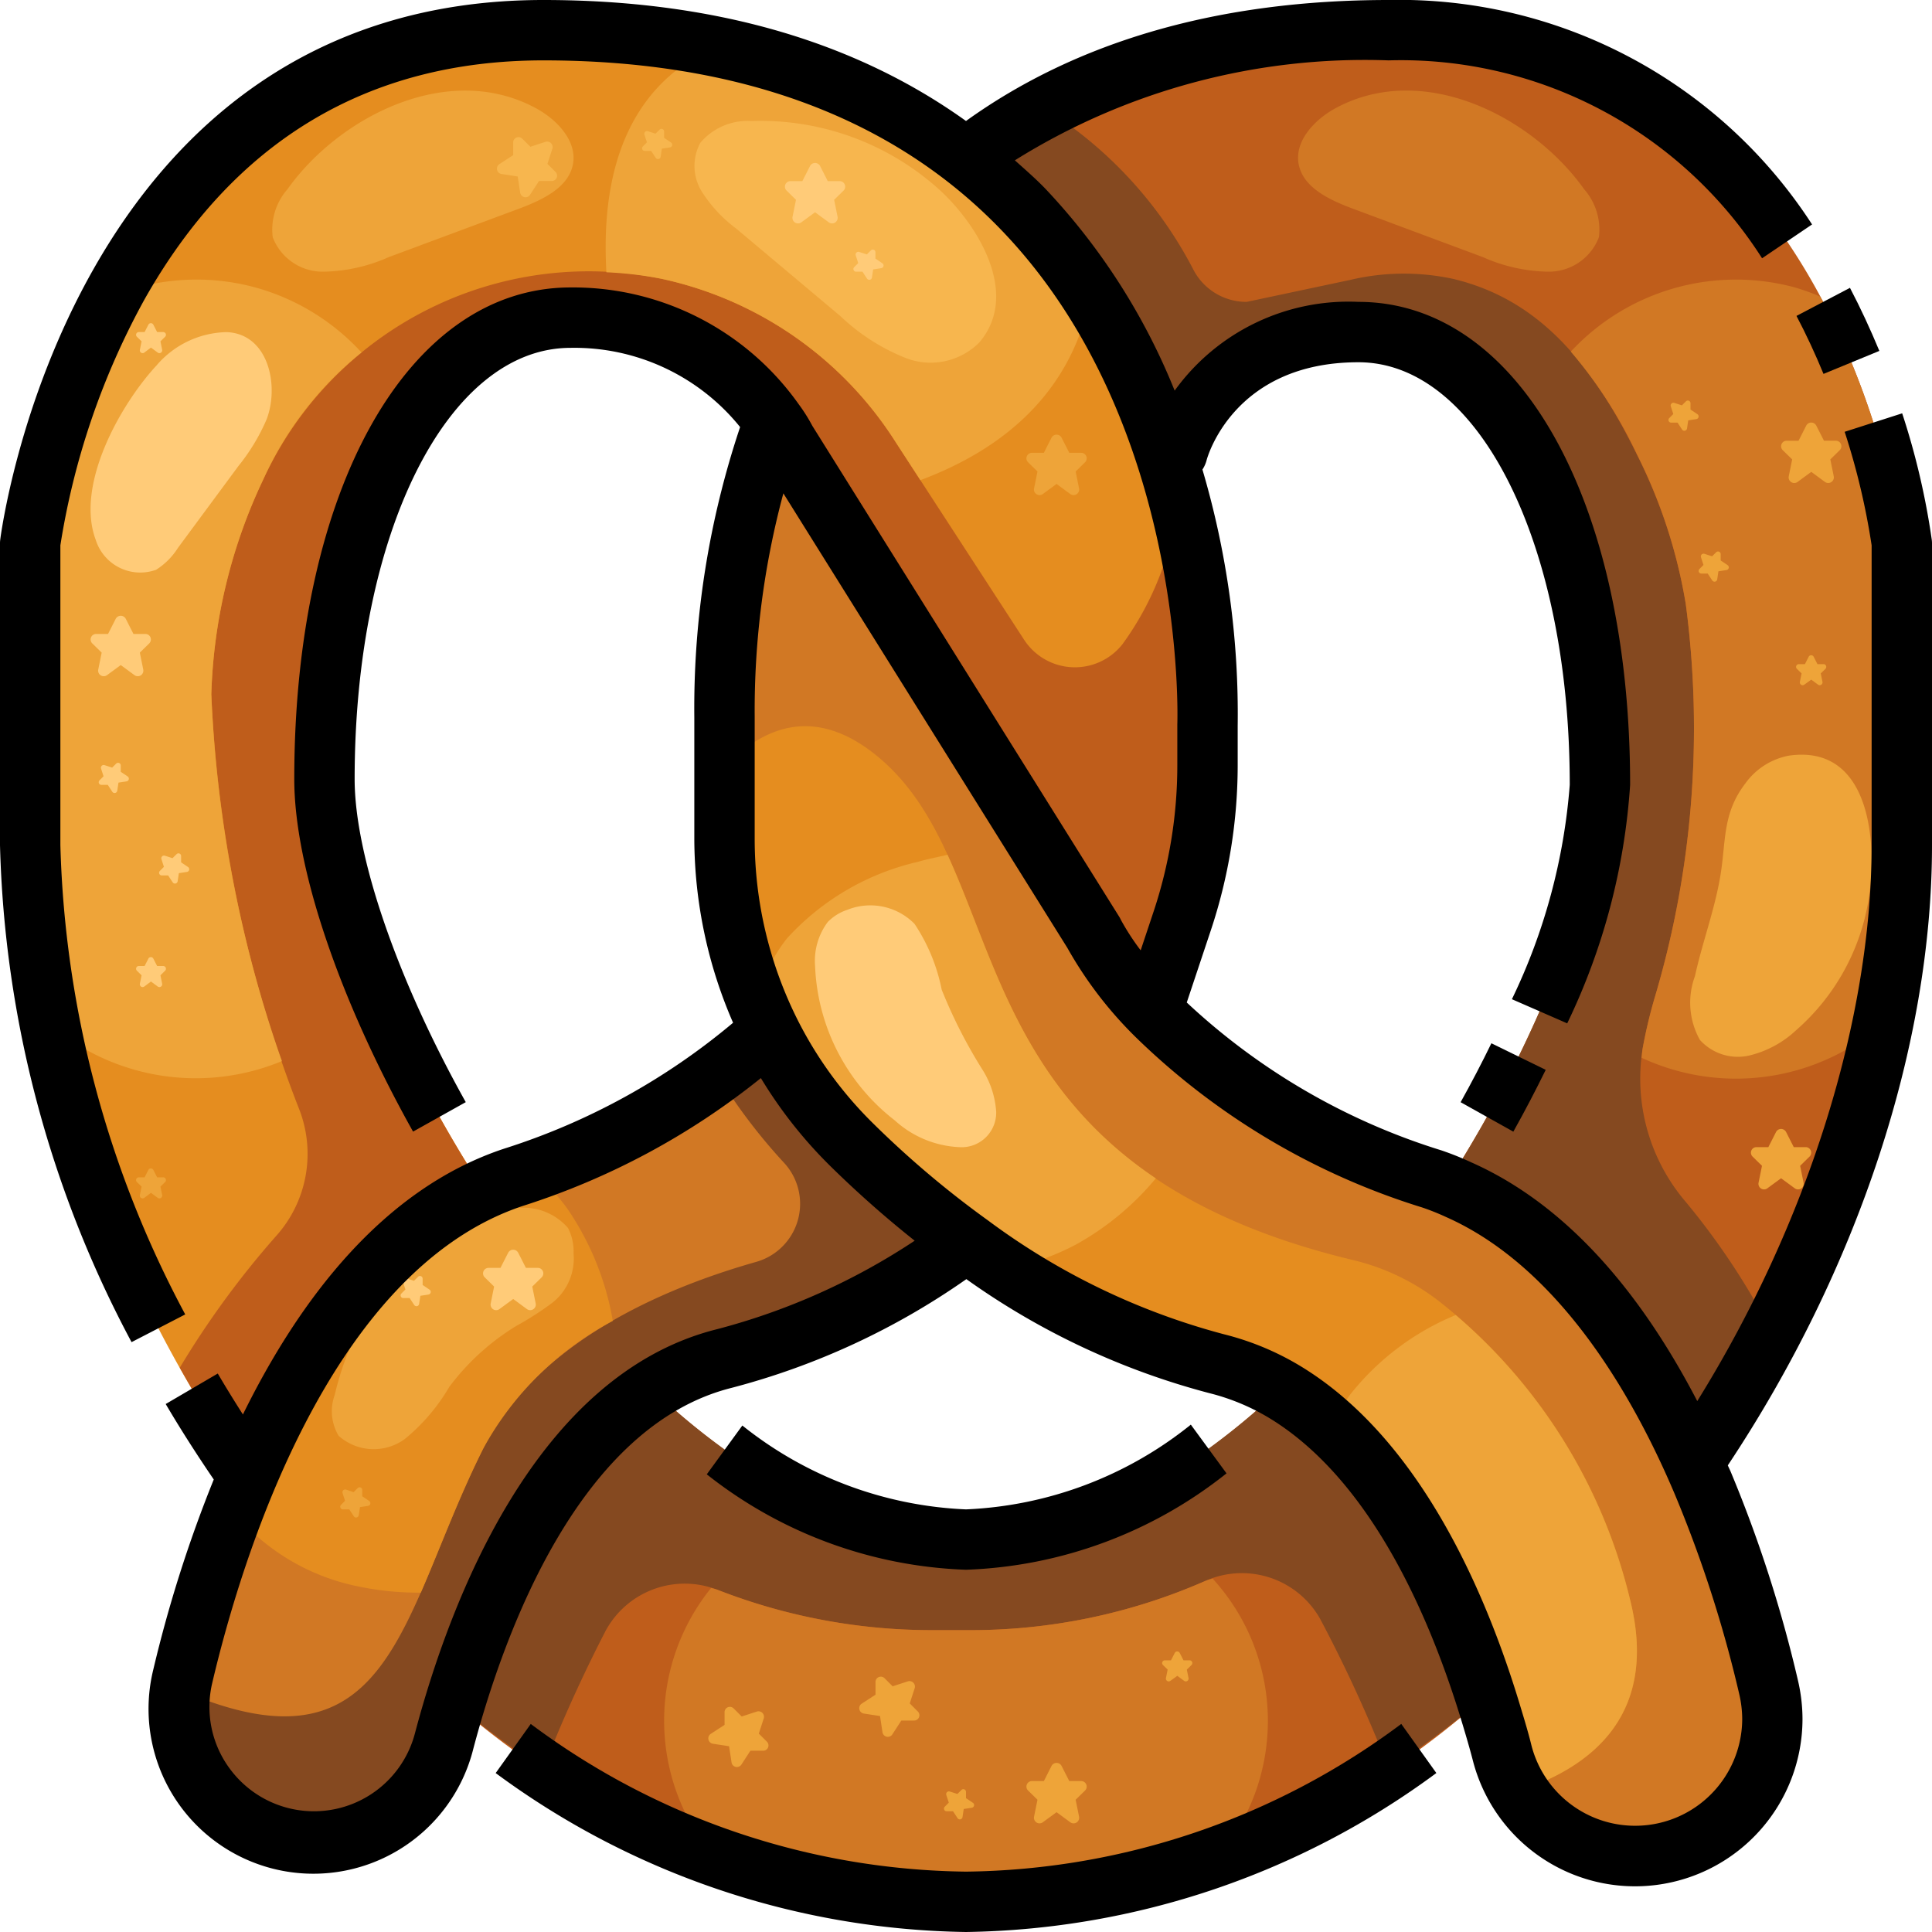 <svg xmlns="http://www.w3.org/2000/svg" viewBox="0 0 64 64"><g id="_24-Pretzel" data-name="24-Pretzel"><path d="M28.22,37.93a33.193,33.193,0,0,0,3.79,3.22A23.562,23.562,0,0,1,24,45a8.086,8.086,0,0,0-2.39,1.03c-3.48,2.22-5.48,6.87-6.54,10.4-.13.43-.25.84-.35,1.23a4.462,4.462,0,0,1-8.78-1.11,4.591,4.591,0,0,1,.12-1.03A41.562,41.562,0,0,1,8.2,48.88c1.75-4.11,4.29-7.85,7.8-9.48a8.684,8.684,0,0,1,1-.4,22.561,22.561,0,0,0,8.48-4.86A14.1,14.1,0,0,0,28.22,37.93Z" style="fill:#d17824"/><path d="M47.92,39.23c.13.06.26.11.39.17,3.45,1.53,5.99,5.06,7.79,9.03.11.23.21.46.31.7a42.063,42.063,0,0,1,2.18,6.76,4.834,4.834,0,0,1,.12,1.05,4.547,4.547,0,0,1-8.95,1.13c-.1-.39-.22-.81-.35-1.25-.05-.16-.1-.32-.15-.49-1.11-3.53-3.13-7.95-6.52-10.11a3.791,3.791,0,0,0-.34-.2,8.495,8.495,0,0,0-2.09-.85,23.975,23.975,0,0,1-8.16-3.92,1.7,1.7,0,0,1-.14-.1,33.193,33.193,0,0,1-3.79-3.22,14.1,14.1,0,0,1-2.74-3.79A14.3,14.3,0,0,1,24,27.8V23.77a28.733,28.733,0,0,1,1.64-9.8,3.835,3.835,0,0,1,.4.63L36.23,30.9a11.187,11.187,0,0,0,1.94,2.58c.06.07.12.13.19.2a22.5,22.5,0,0,0,9.08,5.38C47.6,39.11,47.76,39.17,47.92,39.23Z" style="fill:#e58d1f"/><path d="M42.74,46.22c3.39,2.16,5.41,6.58,6.52,10.11l-.33.1A26.451,26.451,0,0,1,32,63a26.451,26.451,0,0,1-16.93-6.57c1.06-3.53,3.06-8.18,6.54-10.4C24.73,48.98,28.31,51,32,51s7.27-2.02,10.39-4.97l.01-.01A3.791,3.791,0,0,1,42.74,46.22Z" style="fill:#bf5d1b"/><path d="M45,11c-5,0-6,4-6,4h-.39A20.225,20.225,0,0,0,32,5.23C35.21,2.72,39.71,1,46,1,61,1,63,18,63,18V28c0,6.56-2.54,14.06-6.9,20.43-1.8-3.97-4.34-7.5-7.79-9.03-.13-.06-.26-.11-.39-.17C51.05,34.35,53,29.13,53,26,53,18,50,11,45,11Z" style="fill:#bf5d1b"/><path d="M39.16,30.51l-.99,2.97a11.187,11.187,0,0,1-1.94-2.58L26.04,14.6a3.835,3.835,0,0,0-.4-.63,8.088,8.088,0,0,0-6.74-3.45c-5.09,0-8.15,7.14-8.15,15.29,0,3.21,2.02,8.58,5.25,13.58v.01c-3.51,1.63-6.05,5.37-7.8,9.48C3.66,42.41,1,34.71,1,28V18S3,1,18,1c6.29,0,10.79,1.72,14,4.23A20.225,20.225,0,0,1,38.61,15,28.314,28.314,0,0,1,40,24v1.35A16.124,16.124,0,0,1,39.16,30.51Z" style="fill:#e58d1f"/><path d="M28.22,37.93a14.1,14.1,0,0,1-2.74-3.79,19.122,19.122,0,0,1-1.732,1.434,18.567,18.567,0,0,0,2.24,2.962,2,2,0,0,1-.957,3.271C21.89,42.7,17.752,44.5,16,48c-2.761,5.522-2.987,11.037-10.02,7.984a4.32,4.32,0,0,0-.04.566,4.462,4.462,0,0,0,8.78,1.11c.1-.39.22-.8.35-1.23,1.06-3.53,3.06-8.18,6.54-10.4A8.086,8.086,0,0,1,24,45a23.562,23.562,0,0,0,8.01-3.85A33.193,33.193,0,0,1,28.22,37.93Z" style="fill:#854920"/><path d="M45.438,48.727a11.354,11.354,0,0,0-2.7-2.507,3.791,3.791,0,0,0-.34-.2l-.01.01A23.408,23.408,0,0,1,39.3,48.5,13.271,13.271,0,0,1,32,51a13.271,13.271,0,0,1-7.3-2.5,23.408,23.408,0,0,1-3.09-2.47,11.938,11.938,0,0,0-3.325,3.344A25.77,25.77,0,0,0,15.07,56.43,32.08,32.08,0,0,0,17.992,58.6a48.464,48.464,0,0,1,2.064-4.566,2.978,2.978,0,0,1,3.726-1.363A19.493,19.493,0,0,0,31,54h1a19.325,19.325,0,0,0,7.908-1.621,2.975,2.975,0,0,1,3.823,1.248A46.534,46.534,0,0,1,46.008,58.6,32.08,32.08,0,0,0,48.93,56.43l.33-.1A23.781,23.781,0,0,0,45.438,48.727Z" style="fill:#854920"/><path d="M39.035,16.452a9.882,9.882,0,0,1-1.855,4.892,2.006,2.006,0,0,1-3.254-.15l-4.237-6.519a12.247,12.247,0,0,0-7.748-5.434A11.876,11.876,0,0,0,8.724,15.876,17.783,17.783,0,0,0,7,23,42.893,42.893,0,0,0,9.921,36.77a4.074,4.074,0,0,1-.789,4.191,29.591,29.591,0,0,0-3.177,4.346c.686,1.221,1.434,2.417,2.245,3.573a23.323,23.323,0,0,1,4.206-6.8A11.774,11.774,0,0,1,16,39.4v-.01c-3.23-5-5.25-10.37-5.25-13.58,0-8.15,3.06-15.29,8.15-15.29a8.088,8.088,0,0,1,6.74,3.45,3.835,3.835,0,0,1,.4.63L36.23,30.9a11.187,11.187,0,0,0,1.94,2.58l.481-1.444.509-1.526A16.124,16.124,0,0,0,40,25.35V24A28.084,28.084,0,0,0,39.035,16.452Z" style="fill:#bf5d1b"/><path d="M54.807,33.071A31.252,31.252,0,0,0,55.842,20a17.287,17.287,0,0,0-1.627-4.96c-1.491-3.028-3.24-5.122-6.072-5.8a7.713,7.713,0,0,0-3.4.029L41.3,10a1.979,1.979,0,0,1-1.769-1.069,13.748,13.748,0,0,0-4.966-5.364A17.848,17.848,0,0,0,32,5.23,20.225,20.225,0,0,1,38.61,15H39s1-4,6-4,8,7,8,15c0,3.13-1.95,8.35-5.08,13.23.13.06.26.11.39.17a11.126,11.126,0,0,1,2.767,1.812A21.088,21.088,0,0,1,56.1,48.43a42.171,42.171,0,0,0,2.584-4.318,23.8,23.8,0,0,0-2.838-4.294,6.281,6.281,0,0,1-1.43-5.093A16.352,16.352,0,0,1,54.807,33.071Z" style="fill:#854920"/><path d="M58.59,55.89a42.063,42.063,0,0,0-2.18-6.76c-.1-.24-.2-.47-.31-.7-1.8-3.97-4.34-7.5-7.79-9.03-.13-.06-.26-.11-.39-.17-.16-.06-.32-.12-.48-.17a22.5,22.5,0,0,1-9.08-5.38c-.07-.07-.13-.13-.19-.2a11.187,11.187,0,0,1-1.94-2.58L26.04,14.6a3.835,3.835,0,0,0-.4-.63A28.733,28.733,0,0,0,24,23.77v1.641c1.3-1.361,2.987-2.021,5-.411,4.867,3.894,2.154,13.473,15.843,16.746a7.49,7.49,0,0,1,2.842,1.371A17.881,17.881,0,0,1,54,53c.931,3.722-1.17,5.495-3.683,6.328A4.535,4.535,0,0,0,58.71,56.94,4.834,4.834,0,0,0,58.59,55.89Z" style="fill:#d17824"/><path d="M11.84,52.547a9.72,9.72,0,0,0,2.1.211C14.564,51.328,15.167,49.666,16,48a10.479,10.479,0,0,1,4.3-4.244,9.394,9.394,0,0,0-1.337-3.462,5.455,5.455,0,0,0-1.395-1.5c-.192.069-.371.141-.569.207a8.684,8.684,0,0,0-1,.4c-3.51,1.63-6.05,5.37-7.8,9.48-.167.395-.319.8-.472,1.2A7.236,7.236,0,0,0,11.84,52.547Z" style="fill:#e58d1f"/><path d="M38.288,39.035c-4.557-3.064-5.366-7.382-6.9-10.718-.332.076-.666.141-.993.235a8.419,8.419,0,0,0-4.322,2.53,5.324,5.324,0,0,0-1.008,2.085c.133.327.257.656.414.973a14.1,14.1,0,0,0,2.74,3.79,33.193,33.193,0,0,0,3.79,3.22,1.7,1.7,0,0,0,.14.1c.38.273.775.539,1.177.8a8.679,8.679,0,0,0,2.3-.814A9.272,9.272,0,0,0,38.288,39.035Z" style="fill:#eea439"/><path d="M54,53a17.9,17.9,0,0,0-5.777-9.438,8.648,8.648,0,0,0-3.491,2.628,7.48,7.48,0,0,0-.657,1.067c2.595,2.348,4.23,6.036,5.185,9.073.05.17.1.33.15.49.13.44.25.86.35,1.25a4.6,4.6,0,0,0,.827,1.634c-.1-.122-.187-.245-.27-.376C52.83,58.5,54.931,56.722,54,53Z" style="fill:#eea439"/><path d="M40.169,52.292c-.087.029-.176.049-.261.087A19.325,19.325,0,0,1,32,54H31a19.493,19.493,0,0,1-7.218-1.331c-.074-.03-.15-.043-.225-.066a6.994,6.994,0,0,0,.047,8.856,23.643,23.643,0,0,0,16.792,0,6.983,6.983,0,0,0-.227-9.167Z" style="fill:#d17824"/><path d="M9.339,35.15A41.779,41.779,0,0,1,7,23a17.783,17.783,0,0,1,1.724-7.124,11.433,11.433,0,0,1,3.252-4.2A7.461,7.461,0,0,0,8.432,9.515h0A7.418,7.418,0,0,0,3.71,9.81,25.728,25.728,0,0,0,1,18V28a29.668,29.668,0,0,0,.637,5.926A7.453,7.453,0,0,0,9.339,35.15Z" style="fill:#eea439"/><path d="M63,18a25.725,25.725,0,0,0-2.7-8.174,7.418,7.418,0,0,0-.866-.311h0a7.468,7.468,0,0,0-7.4,2.133,15.154,15.154,0,0,1,2.187,3.39A17.287,17.287,0,0,1,55.842,20a31.252,31.252,0,0,1-1.035,13.073,16.352,16.352,0,0,0-.391,1.654c-.018.1-.023.209-.036.313a7.415,7.415,0,0,0,6.292-.018,7.5,7.5,0,0,0,1.693-1.1A29.69,29.69,0,0,0,63,28Z" style="fill:#d17824"/><path d="M20.088,9.02a12.144,12.144,0,0,1,1.853.221,12.247,12.247,0,0,1,7.748,5.434l.8,1.231c3.884-1.452,5.241-3.993,5.637-6.139A18.31,18.31,0,0,0,32,5.23a19.562,19.562,0,0,0-8.29-3.673C21.8,2.376,19.818,4.35,20.088,9.02Zm7.473-5.453h0Z" style="fill:#eea439"/><path d="M24.9,4.009a2.053,2.053,0,0,0-1.7.72,1.612,1.612,0,0,0,.047,1.617A4.63,4.63,0,0,0,24.39,7.574l3.442,2.891a6.771,6.771,0,0,0,2.2,1.406,2.277,2.277,0,0,0,2.414-.532c1.4-1.656-.151-4.026-1.41-5.128A8.826,8.826,0,0,0,24.9,4.009Z" style="fill:#f7b64e"/><path d="M9.521,6.271a2.028,2.028,0,0,0-.487,1.586A1.774,1.774,0,0,0,10.722,9a5.529,5.529,0,0,0,2.156-.483l4.269-1.587c.767-.285,1.636-.676,1.82-1.429.192-.781-.485-1.527-1.229-1.925C14.813,2.009,11.21,3.891,9.521,6.271Z" style="fill:#eea439"/><path d="M52.479,6.271a2.028,2.028,0,0,1,.487,1.586A1.774,1.774,0,0,1,51.278,9a5.529,5.529,0,0,1-2.156-.483L44.853,6.927c-.767-.285-1.636-.676-1.82-1.429-.192-.781.485-1.527,1.229-1.925C47.187,2.009,50.79,3.891,52.479,6.271Z" style="fill:#d17824"/><path d="M8.832,13.892c.427-1.121.06-2.839-1.328-2.89a3.128,3.128,0,0,0-2.315,1.1C4,13.382,2.485,16.057,3.172,17.885a1.545,1.545,0,0,0,2,.989,2.327,2.327,0,0,0,.723-.725l2-2.707A6.623,6.623,0,0,0,8.832,13.892Z" style="fill:#ffcb78"/><path d="M56.147,32.338a2.526,2.526,0,0,0,.165,2.111,1.691,1.691,0,0,0,1.627.518,3.44,3.44,0,0,0,1.559-.839,7.282,7.282,0,0,0,2.389-4.254c.314-1.808.132-5.233-2.623-4.843a2.3,2.3,0,0,0-1.452.928c-.759.993-.631,1.9-.823,3.057C56.8,30.143,56.391,31.222,56.147,32.338Z" style="fill:#eea439"/><path d="M13.652,41.433a10.568,10.568,0,0,0-2.566,4.781,1.581,1.581,0,0,0,.132,1.349,1.745,1.745,0,0,0,2.2.1,6.413,6.413,0,0,0,1.466-1.722A7.935,7.935,0,0,1,17.1,43.925a10.337,10.337,0,0,0,1.184-.759A1.866,1.866,0,0,0,19,41.522a1.694,1.694,0,0,0-.184-.843,1.944,1.944,0,0,0-1.574-.669A4.112,4.112,0,0,0,13.652,41.433Z" style="fill:#eea439"/><path d="M29.644,37.117A3.4,3.4,0,0,0,31.767,38,1.145,1.145,0,0,0,33,36.833a2.975,2.975,0,0,0-.471-1.424,16.458,16.458,0,0,1-1.335-2.627,6.023,6.023,0,0,0-.9-2.179,2.053,2.053,0,0,0-2.231-.462,1.6,1.6,0,0,0-.641.4A2.143,2.143,0,0,0,27,31.99,6.807,6.807,0,0,0,29.644,37.117Z" style="fill:#ffcb78"/><path d="M59.833,14.1l-.254.5h-.392a.183.183,0,0,0-.132.312l.313.307-.114.563a.186.186,0,0,0,.294.182L60,15.631l.452.332a.186.186,0,0,0,.294-.182l-.114-.563.313-.307a.183.183,0,0,0-.132-.312h-.392l-.254-.5A.188.188,0,0,0,59.833,14.1Z" style="fill:#eea439"/><path d="M34.833,14.5l-.254.5h-.392a.183.183,0,0,0-.132.312l.313.307-.114.563a.185.185,0,0,0,.294.181L35,16.031l.452.332a.185.185,0,0,0,.294-.181l-.114-.563.313-.307A.183.183,0,0,0,35.813,15h-.392l-.254-.5A.188.188,0,0,0,34.833,14.5Z" style="fill:#eea439"/><path d="M58.833,37.5l-.254.5h-.392a.183.183,0,0,0-.132.312l.313.307-.114.563a.185.185,0,0,0,.294.181L59,39.031l.452.332a.185.185,0,0,0,.294-.181l-.114-.563.313-.307A.183.183,0,0,0,59.813,38h-.392l-.254-.5A.188.188,0,0,0,58.833,37.5Z" style="fill:#eea439"/><path d="M3.833,20.5l-.254.5H3.187a.183.183,0,0,0-.132.312l.313.307-.114.563a.185.185,0,0,0,.294.181L4,22.031l.452.332a.185.185,0,0,0,.294-.181l-.114-.563.313-.307A.183.183,0,0,0,4.813,21H4.421l-.254-.5A.188.188,0,0,0,3.833,20.5Z" style="fill:#ffcb78"/><path d="M18.083,4.694l-.513.167L17.3,4.593a.176.176,0,0,0-.3.123l0,.423-.462.3a.18.18,0,0,0,.077.325l.535.082.081.534a.179.179,0,0,0,.325.077l.3-.462.423,0a.175.175,0,0,0,.123-.3l-.267-.267.166-.513A.182.182,0,0,0,18.083,4.694Z" style="fill:#f7b64e"/><path d="M26.833,5.5l-.254.5h-.392a.183.183,0,0,0-.132.312l.313.307-.114.563a.185.185,0,0,0,.294.181L27,7.031l.452.332a.185.185,0,0,0,.294-.181l-.114-.563.313-.307A.183.183,0,0,0,27.813,6h-.392l-.254-.5A.188.188,0,0,0,26.833,5.5Z" style="fill:#ffcb78"/><path d="M4.917,31.752,4.79,32H4.6a.091.091,0,0,0-.066.155l.156.153-.057.281a.093.093,0,0,0,.147.091L5,32.514l.225.166a.093.093,0,0,0,.147-.091l-.057-.281.156-.153A.091.091,0,0,0,5.405,32h-.2l-.127-.248A.093.093,0,0,0,4.917,31.752Z" style="fill:#ffcb78"/><path d="M4.917,38.752,4.79,39H4.6a.091.091,0,0,0-.066.155l.156.153-.057.281a.093.093,0,0,0,.147.091L5,39.514l.225.166a.093.093,0,0,0,.147-.091l-.057-.281.156-.153A.091.091,0,0,0,5.405,39h-.2l-.127-.248A.093.093,0,0,0,4.917,38.752Z" style="fill:#eea439"/><path d="M59.917,21.752,59.79,22h-.2a.091.091,0,0,0-.066.155l.156.153-.057.281a.093.093,0,0,0,.147.091L60,22.514l.225.166a.093.093,0,0,0,.147-.091l-.057-.281.156-.153A.091.091,0,0,0,60.405,22h-.2l-.127-.248A.093.093,0,0,0,59.917,21.752Z" style="fill:#eea439"/><path d="M4.917,10.752,4.79,11H4.6a.091.091,0,0,0-.066.155l.156.153-.057.281a.093.093,0,0,0,.147.091L5,11.514l.225.166a.093.093,0,0,0,.147-.091l-.057-.281.156-.153A.091.091,0,0,0,5.405,11h-.2l-.127-.248A.093.093,0,0,0,4.917,10.752Z" style="fill:#ffcb78"/><path d="M21.347,4.459l.083.256-.133.134A.088.088,0,0,0,21.358,5l.212,0,.152.231a.09.09,0,0,0,.163-.039l.04-.267.268-.041a.09.09,0,0,0,.038-.162L22,4.567l0-.211a.088.088,0,0,0-.151-.061l-.134.133-.256-.083A.091.091,0,0,0,21.347,4.459Z" style="fill:#f7b64e"/><path d="M55.347,13.459l.083.256-.133.134a.088.088,0,0,0,.061.151l.212,0,.152.231a.09.09,0,0,0,.163-.039l.04-.267.268-.041a.09.09,0,0,0,.038-.162L56,13.567l0-.211a.088.088,0,0,0-.151-.061l-.134.133-.256-.083A.091.091,0,0,0,55.347,13.459Z" style="fill:#eea439"/><path d="M3.347,25.459l.083.256-.133.134A.088.088,0,0,0,3.358,26l.212,0,.152.231a.09.09,0,0,0,.163-.039l.04-.267.268-.041a.09.09,0,0,0,.038-.162L4,25.567l0-.211a.088.088,0,0,0-.151-.061l-.134.133-.256-.083A.091.091,0,0,0,3.347,25.459Z" style="fill:#ffcb78"/><path d="M56.347,18.459l.083.256-.133.134a.088.088,0,0,0,.061.151l.212,0,.152.231a.09.09,0,0,0,.163-.039l.04-.267.268-.041a.09.09,0,0,0,.038-.162L57,18.567l0-.211a.088.088,0,0,0-.151-.061l-.134.133-.256-.083A.091.091,0,0,0,56.347,18.459Z" style="fill:#eea439"/><path d="M28.347,8.459l.083.256-.133.134A.088.088,0,0,0,28.358,9l.212,0,.152.231a.09.09,0,0,0,.163-.039l.04-.267.268-.041a.09.09,0,0,0,.038-.162L29,8.567l0-.211a.088.088,0,0,0-.151-.061l-.134.133-.256-.083A.091.091,0,0,0,28.347,8.459Z" style="fill:#ffcb78"/><path d="M5.347,28.459l.083.256-.133.134A.088.088,0,0,0,5.358,29l.212,0,.152.231a.09.09,0,0,0,.163-.039l.04-.267.268-.041a.09.09,0,0,0,.038-.162L6,28.567l0-.211a.088.088,0,0,0-.151-.061l-.134.133-.256-.083A.091.091,0,0,0,5.347,28.459Z" style="fill:#ffcb78"/><path d="M30.083,55.694l-.513.167-.268-.268a.176.176,0,0,0-.3.123l0,.423-.462.3a.18.18,0,0,0,.077.325l.535.082.081.534a.179.179,0,0,0,.325.077l.3-.462.423,0a.175.175,0,0,0,.123-.3l-.267-.267.166-.513A.182.182,0,0,0,30.083,55.694Z" style="fill:#eea439"/><path d="M25.083,56.694l-.513.167-.268-.268a.176.176,0,0,0-.3.123l0,.423-.462.3a.18.18,0,0,0,.077.325l.535.082.081.534a.179.179,0,0,0,.325.077l.3-.462.423,0a.175.175,0,0,0,.123-.3l-.267-.267.166-.513A.182.182,0,0,0,25.083,56.694Z" style="fill:#eea439"/><path d="M16.833,41.5l-.254.5h-.392a.183.183,0,0,0-.132.312l.313.307-.114.563a.185.185,0,0,0,.294.181L17,43.031l.452.332a.185.185,0,0,0,.294-.181l-.114-.563.313-.307A.183.183,0,0,0,17.813,42h-.392l-.254-.5A.188.188,0,0,0,16.833,41.5Z" style="fill:#ffcb78"/><path d="M13.347,42.459l.083.256-.133.134a.088.088,0,0,0,.061.151l.212,0,.152.231a.09.09,0,0,0,.163-.039l.04-.267.268-.041a.09.09,0,0,0,.038-.162L14,42.567l0-.211a.088.088,0,0,0-.151-.061l-.134.133-.256-.083A.091.091,0,0,0,13.347,42.459Z" style="fill:#ffcb78"/><path d="M38.917,54.752,38.79,55h-.2a.091.091,0,0,0-.066.155l.156.153-.057.281a.093.093,0,0,0,.147.091L39,55.514l.225.166a.093.093,0,0,0,.147-.091l-.057-.281.156-.153A.091.091,0,0,0,39.405,55h-.2l-.127-.248A.093.093,0,0,0,38.917,54.752Z" style="fill:#eea439"/><path d="M34.833,58.5l-.254.5h-.392a.183.183,0,0,0-.132.312l.313.307-.114.563a.185.185,0,0,0,.294.181L35,60.031l.452.332a.185.185,0,0,0,.294-.181l-.114-.563.313-.307A.183.183,0,0,0,35.813,59h-.392l-.254-.5A.188.188,0,0,0,34.833,58.5Z" style="fill:#eea439"/><path d="M31.347,59.459l.083.256-.133.134a.088.088,0,0,0,.061.151l.212,0,.152.231a.09.09,0,0,0,.163-.039l.04-.267.268-.041a.09.09,0,0,0,.038-.162L32,59.567l0-.211a.088.088,0,0,0-.151-.061l-.134.133-.256-.083A.091.091,0,0,0,31.347,59.459Z" style="fill:#eea439"/><path d="M11.347,49.459l.083.256-.133.134a.088.088,0,0,0,.061.151l.212,0,.152.231a.09.09,0,0,0,.163-.039l.04-.267.268-.041a.09.09,0,0,0,.038-.162L12,49.567l0-.211a.088.088,0,0,0-.151-.061l-.134.133-.256-.083A.091.091,0,0,0,11.347,49.459Z" style="fill:#eea439"/><path d="M40.63,48.807l-1.182-1.614A12.728,12.728,0,0,1,32,50a12.706,12.706,0,0,1-7.409-2.778l-1.178,1.617A14.641,14.641,0,0,0,32,52,14.662,14.662,0,0,0,40.63,48.807Z"/><path d="M48.385,36.512l1.746.976c.383-.684.74-1.37,1.073-2.048l-1.8-.88Q48.933,35.529,48.385,36.512Z"/><path d="M64,18a.892.892,0,0,0-.007-.116,24.524,24.524,0,0,0-.981-4.192l-1.905.612A23.409,23.409,0,0,1,62,18.064V28c0,5.816-2.137,12.554-5.776,18.413-2.055-3.95-4.569-6.619-7.5-7.915a9.926,9.926,0,0,0-.971-.389,21.75,21.75,0,0,1-8.44-4.9l.794-2.381A17.308,17.308,0,0,0,41,25.35V24.043a28.578,28.578,0,0,0-1.168-8.489,1.023,1.023,0,0,0,.139-.312C39.979,15.21,40.829,12,45,12c3.99,0,7,6.019,7,14a19.787,19.787,0,0,1-1.916,7.1l1.832.8A21.4,21.4,0,0,0,54,26c0-9.421-3.7-16-9-16a7.1,7.1,0,0,0-6.088,2.94,21.333,21.333,0,0,0-4.27-6.675c-.325-.339-.677-.643-1.023-.954A21.858,21.858,0,0,1,46,2,14.186,14.186,0,0,1,58.371,8.556l1.656-1.121A16.283,16.283,0,0,0,46,0C40.381,0,35.685,1.359,32,4.008,28.309,1.361,23.627,0,18,0,2.292,0,.028,17.7.007,17.883A.918.918,0,0,0,0,18V28A36.906,36.906,0,0,0,4.358,44.46l1.778-.918A34.872,34.872,0,0,1,2,28V18.064A24.907,24.907,0,0,1,4.777,9.936C7.74,4.67,12.188,2,18,2c6.489,0,11.6,1.9,15.187,5.637C39.339,14.051,39.005,23.859,39,24v1.35a15.344,15.344,0,0,1-.786,4.848l-.428,1.283a8.059,8.059,0,0,1-.656-1.011.9.9,0,0,0-.053-.1L26.91,14.107a5.62,5.62,0,0,0-.453-.718A9.158,9.158,0,0,0,18.9,9.522c-5.388,0-9.152,6.7-9.152,16.287,0,2.9,1.471,7.269,3.935,11.677l1.746-.976c-2.271-4.062-3.681-8.162-3.681-10.7,0-8.145,3.075-14.287,7.152-14.287a7.049,7.049,0,0,1,5.617,2.624A29.34,29.34,0,0,0,23,23.771V27.8a15.364,15.364,0,0,0,1.284,6.08,22.216,22.216,0,0,1-7.6,4.176c-4.012,1.337-6.776,5.019-8.637,8.8-.286-.447-.565-.9-.833-1.356L5.489,46.51c.5.85,1.036,1.684,1.592,2.5a43.453,43.453,0,0,0-2,6.285,5.46,5.46,0,0,0,10.6,2.628c1.04-3.924,3.536-10.693,8.56-11.95a24.206,24.206,0,0,0,7.771-3.6,24.606,24.606,0,0,0,8.055,3.778,7.227,7.227,0,0,1,2.135.92c3.3,2.107,5.219,6.624,6.246,10.046.128.424.246.828.348,1.224a5.547,5.547,0,0,0,10.914-1.392,5.652,5.652,0,0,0-.149-1.277,43.452,43.452,0,0,0-2.234-6.93c-.029-.068-.061-.129-.091-.2C61.543,42.062,64,34.635,64,28ZM23.758,44.03c-6.023,1.5-8.857,9.028-10.01,13.378a3.459,3.459,0,0,1-6.061,1.28,3.437,3.437,0,0,1-.656-2.939c.949-4.036,3.851-13.655,10.285-15.8a24.352,24.352,0,0,0,7.889-4.236,14.932,14.932,0,0,0,2.314,2.928A35.376,35.376,0,0,0,30.3,41.1,21.856,21.856,0,0,1,23.758,44.03ZM57.613,56.113a3.692,3.692,0,0,1,.1.829,3.547,3.547,0,0,1-6.98.884c-.1-.41-.23-.843-.367-1.293-1.124-3.744-3.265-8.718-7.09-11.157A9.2,9.2,0,0,0,40.548,44.2a22.9,22.9,0,0,1-7.814-3.768,32.1,32.1,0,0,1-3.815-3.222,13.043,13.043,0,0,1-2.545-3.521A13.357,13.357,0,0,1,25,27.8V23.728a27.647,27.647,0,0,1,.95-7.385L35.358,31.4a13.2,13.2,0,0,0,2.288,2.981A23.537,23.537,0,0,0,47.115,40a7.973,7.973,0,0,1,.785.314c3.748,1.661,6.2,5.918,7.586,9.2A41.363,41.363,0,0,1,57.613,56.113Z"/><path d="M60.406,12.386l1.85-.762c-.3-.721-.624-1.423-.974-2.089l-1.771.93C59.832,11.076,60.133,11.723,60.406,12.386Z"/><path d="M32,62a24.532,24.532,0,0,1-14.418-4.892L16.42,58.735A26.841,26.841,0,0,0,32,64a26.836,26.836,0,0,0,15.581-5.266l-1.162-1.627A24.529,24.529,0,0,1,32,62Z"/></g></svg>